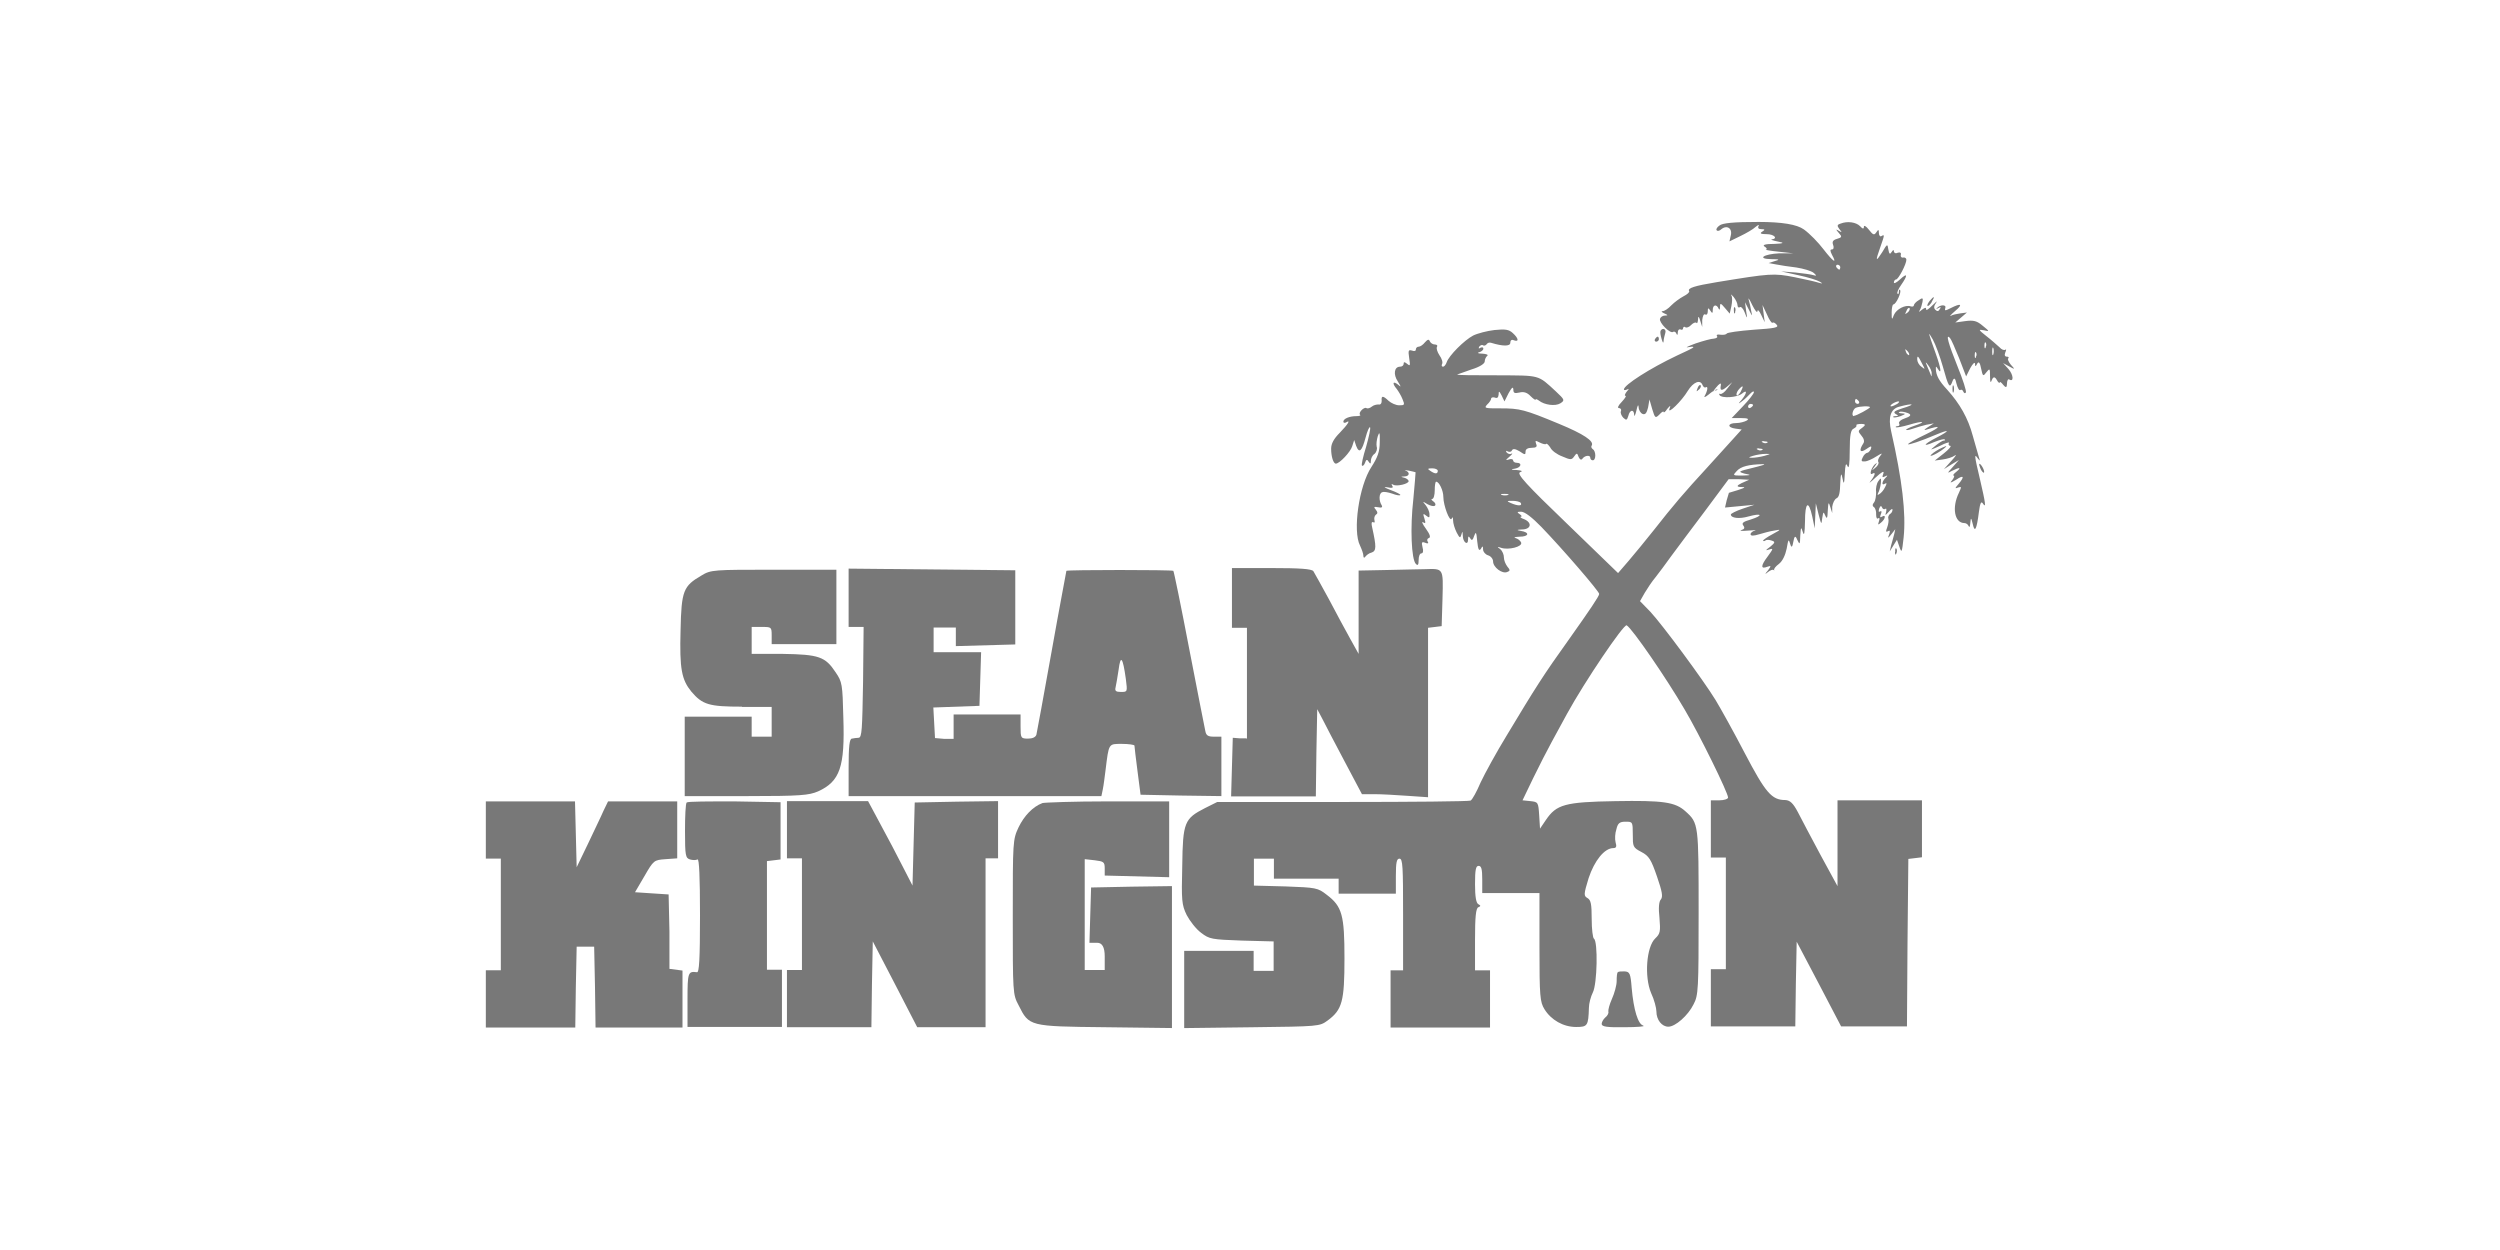 <?xml version="1.0" encoding="UTF-8"?>
<svg id="Layer_2" data-name="Layer 2" xmlns="http://www.w3.org/2000/svg" viewBox="0 0 90 45">
  <defs>
    <style>
      .cls-1 {
        fill: #787878;
      }
    </style>
  </defs>
  <path class="cls-1" d="M61.73,14.07s-.03,0-.05.02c0,0,.02,0,.05-.02Z"/>
  <path class="cls-1" d="M72.39,13.13c-.08-.1-.13-.21-.09-.23.03-.04,0-.06-.05-.06-.07,0-.1-.05-.06-.15.04-.09.04-.13,0-.1-.04.03-.13,0-.21-.09-.09-.08-.3-.27-.47-.4-.29-.23-.3-.25-.09-.21.21.05.21.04-.04-.16-.21-.18-.33-.21-.63-.17l-.36.05.21-.18.21-.18-.23.03c-.13.02-.29.05-.35.09-.06.03,0-.04.15-.17.3-.25.22-.3-.15-.11-.2.1-.23.11-.2,0,.05-.13-.18-.13-.3,0-.04.04-.02.04.05,0,.09-.05.11-.04.05.04-.04.08-.09.09-.16.02-.06-.06-.05-.14.03-.25.06-.09,0-.04-.13.09-.13.13-.23.21-.23.14,0-.07-.04-.06-.15.02-.1.09-.13.09-.08.02.04-.06.08-.2.1-.3.03-.15,0-.16-.14-.06-.09.05-.17.14-.17.18,0,.04-.05.06-.11.04-.2-.07-.52.1-.61.31-.07.19-.08.18-.08-.09,0-.15.03-.29.06-.29.1,0,.31-.46.24-.52-.03-.03-.04,0-.04.07s-.03.1-.05.06c-.03-.03.03-.17.13-.31.25-.36.24-.46-.04-.2-.13.12-.22.16-.22.11,0-.06.04-.11.08-.11.08,0,.37-.55.37-.71,0-.05-.05-.09-.11-.08-.06.02-.11-.03-.09-.1.02-.07-.03-.1-.12-.07-.07.04-.13,0-.13-.05,0-.07-.03-.06-.08.02-.06.1-.09.08-.12-.09-.03-.21-.04-.21-.22.1-.24.37-.25.33-.07-.18.16-.45.16-.47.04-.4-.04.03-.09-.02-.09-.11,0-.13-.02-.14-.09-.03-.08.12-.12.1-.27-.09-.1-.13-.18-.17-.18-.11,0,.09-.04.09-.14-.02-.14-.14-.45-.19-.7-.09-.13.04-.13.08-.04.2.1.12.1.13-.02.06-.12-.07-.12-.06,0,.08.12.13.11.16-.07.21-.14.04-.18.1-.14.21.04.1.02.17-.04.17-.07,0-.07.05,0,.19.2.36.04.25-.3-.19-.19-.25-.5-.57-.71-.72q-.37-.27-1.63-.27c-.9,0-1.31.04-1.41.13-.09.06-.13.14-.1.17.03.04.11.02.17-.04.2-.16.4-.03.34.22l-.05.22.39-.19c.21-.1.47-.25.55-.33.1-.08.14-.09.11-.04-.04.08,0,.12.1.12.13,0,.14.02.03.09-.1.06-.06.09.16.09.27,0,.42.16.18.19-.06,0,.04.04.24.08q.35.06-.13.08c-.36,0-.46.04-.36.1.07.04.1.1.04.11-.04,0,.15.04.45.07l.54.06h-.51c-.57.03-.81.2-.28.21.3,0,.31.02.12.07l-.22.07.27.05c.15.03.47.08.73.11.25.04.54.12.63.2q.15.13,0,.08c-.09-.03-.39-.07-.67-.1l-.51-.04.63.14c.34.07.68.18.76.23.12.07.11.08-.03.04-.08-.03-.47-.12-.87-.2-.76-.15-.87-.14-2.82.18-.78.13-1.05.21-.98.32.02.04-.07.12-.21.19-.13.07-.32.21-.43.32-.11.12-.25.21-.31.21-.07,0-.04.04.05.08.14.06.15.08.03.08-.08,0-.16.05-.18.12-.04.13.36.54.47.47.04-.03.1,0,.12.06.03.07.05.05.05-.04,0-.09.05-.13.1-.11.05.03.09,0,.09-.04s.04-.08.08-.04c.04.03.14,0,.21-.08.07-.07.15-.11.19-.08.03.04.05-.02.06-.12,0-.13.03-.12.08.05l.07.22v-.25c.02-.14.05-.23.11-.2.05.03.09-.02.09-.11,0-.13.02-.14.09-.03s.09.11.09-.03c0-.18.14-.21.21-.04.03.06.05.04.05-.05,0-.16.02-.16.18.03l.17.2.06-.27c.03-.15.04-.32,0-.38-.04-.06,0-.04.08.05.08.1.14.23.14.3,0,.06.04.1.08.07.04-.04.13.05.18.19.09.24.1.24.05-.06l-.04-.31.14.27c.13.26.13.26.08.03-.02-.13-.06-.3-.09-.4-.03-.09.04,0,.13.2.1.2.18.3.19.22,0-.07.06-.02.13.13l.13.27-.04-.31-.04-.31.16.34c.08.19.17.32.2.3.03-.03.09,0,.15.07.09.1-.06.13-.83.18-.51.04-.96.1-.97.14-.03.04-.13.05-.22.04-.11-.02-.16,0-.13.05.04.04-.02.08-.11.09-.09,0-.38.08-.65.17-.27.1-.4.16-.29.14.11-.02.2-.03.2,0s-.27.15-.59.3c-.97.46-1.91,1.06-1.91,1.22,0,.03.05.03.12,0,.07-.04.07-.02-.02.08-.06.08-.09.15-.04.15.04,0-.03.1-.14.22-.13.13-.16.22-.1.22s.1.05.07.12c-.02.05.02.16.09.23.11.1.13.09.18-.07.05-.22.2-.25.21-.04,0,.09.04.02.08-.15.04-.19.07-.24.08-.13,0,.11.07.22.14.25.1.04.15-.03.2-.23l.05-.29.1.35c.1.32.11.34.26.19.08-.09.15-.13.15-.09s.06,0,.13-.11c.12-.14.13-.14.08,0-.08.22.44-.28.66-.65.2-.32.45-.42.53-.21.03.07.08.11.12.08.09-.05.06.13-.04.31-.04.07.02.05.13-.04.07-.06.14-.11.19-.14,0,0,.02-.04.08-.11.13-.16.2-.2.18-.09-.04.2.03.21.21.06l.2-.17-.18.23c-.09.13-.21.21-.25.19s-.05,0-.03.04c.08.13.64.09.81-.05.19-.16.19-.03,0,.21-.16.18-.15.18.02.05.1-.07.22-.2.29-.27s.12-.09.12-.04-.18.28-.4.51l-.4.42h.34c.24,0,.3.03.2.09-.07.04-.24.09-.38.09-.31,0-.33.16-.02.2l.22.03-.28.31c-.15.17-.59.65-.97,1.07-.82.89-1.22,1.36-1.91,2.24-.29.37-.7.86-.91,1.11l-.38.44-1.84-1.78c-1.47-1.41-1.82-1.8-1.69-1.85.11-.04.08-.06-.12-.08-.21,0-.23-.03-.06-.05.22-.04.27-.21.06-.21-.07,0-.13-.04-.13-.09,0-.04-.07-.06-.15-.03-.13.04-.13.03.02-.1.1-.09.13-.13.07-.11-.05.04-.13,0-.17-.04-.04-.06-.03-.08.04-.04.05.03.13.02.15-.04.04-.07.13-.05.28.04.19.13.21.13.21,0,0-.08.08-.13.22-.13.16,0,.21-.04.16-.14-.04-.13-.03-.13.13-.05.1.05.21.08.23.05s.09.04.15.13c.05.11.24.25.43.32.3.13.34.13.43,0s.11-.13.16.02c.04.09.09.12.13.07.09-.13.29-.15.29-.04,0,.05.04.09.09.09.12,0,.12-.33,0-.4-.05-.04-.07-.09-.04-.13.1-.16-.3-.42-1.17-.78-1.25-.52-1.42-.56-2.11-.56-.56,0-.61,0-.48-.14.08-.07.14-.17.14-.21s.06-.06.13-.04c.09.04.13,0,.14-.11,0-.14.02-.13.11.04l.1.21.15-.3c.12-.21.16-.24.17-.13,0,.13.04.15.22.11.15-.04.28,0,.4.13.1.1.18.15.18.13,0-.04.05-.02.12.03.2.16.59.21.77.1.17-.11.16-.13-.16-.43-.66-.61-.55-.57-2.12-.58-.8,0-1.44,0-1.43-.03.02,0,.24-.09.51-.18.3-.09.48-.21.48-.29,0-.07.04-.16.09-.2.05-.04-.03-.07-.18-.08-.15,0-.2-.03-.11-.05.08-.02.15-.08.15-.13,0-.05-.04-.06-.11-.03-.06.04-.07.03-.04-.04.04-.05.1-.08.14-.05s.1,0,.13-.04c.03-.05.1-.07.16-.05.42.13.69.13.69,0,0-.09.05-.13.13-.09.19.07.17-.07-.04-.26-.14-.13-.27-.15-.66-.11-.26.03-.61.12-.77.2-.32.17-.87.72-.95.96-.03.09-.09.16-.13.16-.05,0-.06-.04-.04-.09.04-.05,0-.2-.09-.32-.08-.12-.12-.26-.09-.3.03-.05,0-.09-.08-.09-.07,0-.15-.05-.18-.12-.03-.08-.08-.06-.17.04-.07.09-.17.16-.23.16-.05,0-.1.04-.1.1s-.06.07-.14.04c-.13-.04-.14,0-.1.27.04.27.04.3-.07.21-.1-.08-.13-.08-.13,0,0,.05-.05.1-.13.1-.21,0-.25.28-.08.53.13.21.13.22,0,.11-.18-.14-.21-.04-.04.16.06.08.16.24.21.37.09.21.07.22-.12.22-.12,0-.29-.08-.38-.16-.21-.2-.27-.19-.25,0,0,.09-.04.15-.12.13-.06,0-.17.02-.24.08-.06.05-.15.08-.19.05-.09-.05-.3.17-.23.24.04.03-.03.05-.13.05-.25,0-.47.09-.47.2,0,.04.04.05.09.03.19-.12.08.06-.22.37-.21.21-.31.39-.31.57,0,.29.08.54.17.54.13,0,.53-.42.59-.63l.07-.22.07.21c.11.29.21.19.34-.3.06-.23.13-.39.16-.37.03.03-.04.34-.14.7-.11.35-.18.66-.15.68.03.03.08-.02.11-.1.04-.13.08-.13.13-.04.06.09.08.08.08-.03,0-.08.05-.2.13-.25.07-.06.11-.18.08-.26-.02-.09,0-.25.04-.38.06-.18.08-.13.07.22,0,.34-.08.55-.3.89-.45.68-.68,2.31-.41,2.83.06.13.12.29.12.36,0,.08.03.1.07.04.04-.05.13-.13.23-.15.17-.06.17-.21.02-.89-.04-.16-.03-.23.04-.2.04.03.06,0,.04-.07s0-.16.05-.2c.07-.04.07-.09,0-.18-.09-.1-.07-.12.08-.09.13.03.17,0,.13-.07-.11-.17-.1-.44.02-.47.05-.03.21,0,.36.05.13.05.27.08.29.05.02-.02-.13-.1-.35-.18-.21-.08-.28-.13-.13-.1.19.04.24.02.19-.05-.04-.07-.03-.08.04-.04.12.07.55-.03.55-.13,0-.04-.07-.1-.15-.12-.15-.04-.15-.04,0-.05.18,0,.21-.15.04-.21-.06-.02-.02-.02.11,0,.13.03.23.05.25.06,0,.02-.03.45-.08.96-.12,1.04-.07,2.18.09,2.34.07.07.1.04.1-.14,0-.13.04-.24.1-.24.06,0,.08-.09.04-.22-.04-.18-.03-.21.1-.16.09.04.13.02.09-.04-.04-.05-.02-.12.04-.13.07-.03.04-.13-.11-.34-.12-.16-.16-.27-.1-.23.09.06.1.03.05-.13-.06-.18-.05-.2.06-.11.11.09.13.08.12-.05,0-.1-.07-.24-.14-.33-.12-.14-.11-.14.07-.03.11.06.23.09.27.05.04-.04,0-.11-.06-.15-.07-.05-.09-.09-.04-.09.05,0,.09-.14.09-.31,0-.17.02-.31.05-.31.11,0,.26.32.26.55,0,.3.23.92.3.78.03-.08.05-.05.05.06,0,.11.06.3.13.44.11.21.13.21.17.07.04-.13.04-.13.05.04,0,.24.19.38.19.14,0-.13.02-.13.08-.04.05.09.09.07.14-.09.06-.17.08-.14.11.2.03.28.06.36.13.27.06-.12.08-.11.08.02,0,.08.08.18.18.21.1.03.18.13.18.22,0,.21.33.46.51.38.11-.04.11-.07,0-.2-.06-.08-.12-.22-.12-.32,0-.1-.05-.23-.13-.3-.12-.09-.12-.1.03-.05.26.09.78-.04.72-.19-.03-.07-.12-.14-.2-.16-.09-.03-.02-.04.14-.05.35,0,.38-.16.04-.21q-.23-.04.04-.05c.34,0,.39-.24.09-.37-.12-.04-.16-.08-.12-.09.05,0,.03-.04-.04-.09-.11-.07-.1-.09.05-.09.13,0,.4.21.73.55.79.82,2.08,2.32,2.08,2.41,0,.08-.34.58-1.07,1.61-.94,1.31-1.24,1.79-2.25,3.47-.38.62-.8,1.39-.95,1.71-.14.33-.3.62-.36.65-.05.03-2.12.05-4.6.05h-4.52l-.44.22c-.74.38-.8.5-.82,2.08-.03,1.25-.02,1.4.16,1.77.11.21.34.51.52.64.3.23.38.24,1.47.28l1.14.03v1.06h-.72v-.72h-2.5v2.78l2.44-.03c2.41-.03,2.43-.03,2.72-.24.53-.39.61-.69.61-2.24s-.08-1.87-.64-2.29c-.32-.25-.38-.26-1.48-.3l-1.14-.03v-.97h.72v.72h2.33v.54h2.06v-.63c0-.5.03-.63.13-.63.12,0,.13.29.13,2.01v2.01h-.45v2.06h3.58v-2.06h-.54v-1.11c0-.8.03-1.13.12-1.16.09-.04.09-.06,0-.11-.08-.04-.12-.27-.12-.72,0-.53.03-.66.13-.66s.13.12.13.49v.49h2.06v1.94c0,1.79.02,1.98.18,2.24.24.39.68.64,1.14.64.41,0,.44-.04.46-.69,0-.16.07-.41.14-.55.16-.3.19-1.85.04-1.94-.04-.03-.08-.34-.08-.71,0-.54-.03-.68-.15-.75-.14-.08-.14-.13.04-.72.21-.63.57-1.08.89-1.08.1,0,.13-.05.08-.21-.03-.12-.02-.32.03-.47.05-.22.12-.27.33-.27.25,0,.26,0,.26.46,0,.43,0,.47.31.63.27.14.35.27.56.88.19.55.22.73.14.83-.07.07-.09.31-.05.66.04.49.03.57-.15.74-.32.3-.4,1.38-.15,1.97.11.23.19.54.19.66,0,.31.2.55.43.55.25,0,.71-.4.91-.81.17-.32.18-.54.18-3.3,0-3.17,0-3.22-.47-3.64-.37-.34-.81-.4-2.53-.37-1.82.03-2.12.12-2.5.68l-.21.31-.03-.48c-.03-.47-.04-.48-.31-.51l-.29-.03.38-.79c.21-.43.51-1.02.67-1.31.16-.3.41-.75.55-1.01.64-1.17,2.05-3.25,2.15-3.19.21.13,1.42,1.89,2.08,3.02.54.91,1.57,3.01,1.57,3.18,0,.05-.14.1-.31.1h-.31v2.06h.54v4.02h-.54v2.06h3.04l.02-1.53.03-1.52.8,1.52.8,1.53h2.37l.02-3.02.03-3.01.25-.03.24-.03v-2.05h-3.04v3.09l-.61-1.12c-.33-.62-.7-1.31-.82-1.55-.17-.32-.28-.42-.45-.43-.49,0-.71-.26-1.46-1.69-.4-.77-.88-1.63-1.05-1.91-.44-.72-1.92-2.72-2.35-3.18l-.37-.38.17-.3c.09-.15.26-.41.38-.55.12-.15.38-.5.58-.78.21-.28.75-1.01,1.22-1.63l.84-1.13h.37s.37.02.37.02l-.27.12q-.27.13-.04.14c.2,0,.18.02-.09.11-.17.05-.32.1-.33.1,0,0-.04.13-.08.27l-.06.26.53-.05.53-.05-.42.14c-.24.08-.43.18-.43.21,0,.13.3.17.64.07.47-.13.55-.04.08.11-.28.08-.34.13-.27.22.06.08.04.13-.07.16-.09.03.02.04.24.02.22-.02.33-.02.25,0-.09.02-.16.08-.16.13q0,.1.32,0c.14-.04.38-.11.53-.13.26-.05.25-.04-.06.13-.19.1-.34.21-.34.23s.04.03.08,0c.04-.04.15-.03.23,0,.13.04.13.07-.05.22-.18.13-.19.15-.04.1.16-.05.15-.03-.06.26-.25.33-.25.46,0,.36.13-.04.14-.04.02.13-.13.15-.12.16,0,.06.08-.06.17-.1.2-.07.04.03.04.02.02,0-.02-.04.05-.13.17-.22.13-.1.23-.31.28-.55.06-.35.07-.36.13-.16q.06.21.11-.09t.13-.09c.1.21.11.21.12-.13.02-.31.03-.33.09-.13.05.16.07.06.08-.38,0-.7.13-.78.26-.18l.09.43.02-.45.02-.45.1.4c.1.38.1.38.13.13.04-.23.04-.25.11-.09.06.14.08.1.09-.18.02-.31.03-.33.09-.13l.07.22v-.23c.02-.13.08-.26.15-.3.1-.04.13-.2.14-.56q.02-.5.08-.16.06.36.08-.13c.02-.37.04-.45.1-.31.05.12.08-.06.08-.56,0-.57.04-.75.14-.79.07-.04.12-.08.1-.12-.02-.03.06-.05.19-.05q.21,0,.03.13c-.17.12-.17.13-.04.29.09.1.12.21.07.28-.17.26-.12.36.1.21.19-.13.21-.13.17,0-.04.07-.09.13-.13.13-.04,0-.12.07-.16.16-.07.13-.05.16.07.15.09,0,.28-.09.42-.18.21-.13.23-.13.14-.02-.07.08-.1.18-.07.22.03.05-.02.14-.11.21-.14.12-.14.11-.02-.05.1-.14.1-.15,0-.07-.13.13-.21.41-.08.33.13-.08.09.07-.07.27-.09.11,0,.04.18-.13.23-.21.32-.26.28-.14-.05.13-.04.15.06.1.1-.05.11-.04.02.05-.14.14-.15.3-.02.21.07-.04.07,0,0,.13-.05.11-.14.21-.21.25-.06.04-.07.03-.04-.04.04-.06.08-.21.1-.35.02-.21,0-.21-.09-.08-.06.08-.1.26-.08.39,0,.13-.02.3-.07.37-.07.08-.07.14,0,.18.04.04.08.15.07.26,0,.12.03.17.07.14.05-.04.07,0,.03.11-.04.13-.04.14.08.04.16-.13.18-.31.03-.21-.07.04-.08.02-.04-.09.04-.09.03-.13-.03-.1-.05.04-.06,0-.03-.1.04-.1.07-.12.1-.05.02.06.07.09.12.06.04-.04.05.02.03.11-.04.14-.04.14.09,0,.08-.1.14-.13.14-.08,0,.06-.04.13-.1.16-.04.04-.07.11-.05.16.02.06,0,.2-.04.31-.06.15-.05.19.03.14.07-.04.08,0,.04.11-.06.16-.05.16.08,0l.14-.18-.04.18c-.03.1-.07.28-.11.4l-.05.22.13-.21.13-.21.09.26c.08.23.09.2.15-.34.09-.87-.05-2.07-.45-3.83q-.17-.76.29-.88c.52-.14.62-.09.11.06-.27.09-.34.13-.24.2.11.06.11.08,0,.08-.07,0-.11.02-.08.04s.14,0,.26-.04c.19-.08.2-.09.04-.1-.1,0-.13-.04-.08-.05.05-.03.19,0,.3.04q.21.08-.08.18c-.16.05-.27.14-.23.2.03.04,0,.09-.05.09s-.09.02-.07.04c.03.02.24-.02.48-.09.5-.15.66-.12.18.04-.18.06-.3.13-.29.14.02.03.13,0,.25-.04.12-.04.34-.11.48-.14l.27-.05-.22.14c-.13.08-.15.12-.06.09.56-.18.55-.11,0,.16-.36.17-.65.33-.65.36,0,.04.46-.11,1-.34.5-.21.53-.16.05.09-.51.26-.56.37-.1.17.18-.07.34-.12.37-.09.03.03,0,.04-.04.04s-.18.09-.3.19c-.21.17-.21.17.17,0,.21-.11.36-.15.32-.1-.03.05,0,.1.05.1.05,0-.04.12-.23.27l-.33.26.29-.04c.15-.02.35-.08.43-.14.08-.06.04.02-.12.19l-.27.3.27-.17.27-.16-.22.25c-.21.23-.21.24-.03.14.28-.14.36-.13.15.04-.09.07-.13.13-.09.13s.02.07-.04.15c-.11.13-.09.13.13,0,.28-.19.31-.11.09.15-.14.16-.14.18-.02.13.13-.04.13-.03.03.19-.26.53-.16,1.09.2,1.09.06,0,.13.05.15.11.03.06.05.02.06-.11.02-.21.03-.21.09.04.07.32.14.2.22-.44.04-.31.08-.4.14-.31.13.2.1,0-.1-.86-.21-.88-.21-.95-.08-.76.08.11.09.1.04-.04-.03-.1-.13-.45-.22-.77-.17-.64-.47-1.16-.92-1.66-.3-.32-.4-.52-.41-.74,0-.12,0-.12.08,0,.13.21.11-.02-.08-.55-.29-.81-.3-.85-.11-.52.1.18.26.62.36.97.21.76.25.81.35.53q.08-.21.14.08c.04.16.1.27.14.24s.09,0,.11.06c.03.06.06.07.09.03.03-.05-.11-.47-.3-.94-.33-.82-.44-1.21-.27-1.02.04.04.19.38.33.73l.25.65.15-.3c.09-.16.16-.23.17-.16,0,.11.02.12.08,0,.05-.09.1-.04.14.18.06.28.07.29.19.13.12-.15.13-.14.13.14,0,.23.02.27.07.13q.07-.17.17,0c.05.1.11.14.11.1,0-.05.06,0,.13.09q.13.16.13-.04c0-.12.04-.19.08-.16.18.11.15-.18-.03-.38l-.19-.21.22.12c.21.12.22.11.06-.06ZM62.67,14.1c-.06.1-.13.16-.15.13s0-.11.06-.19c.16-.19.21-.17.09.05ZM51.49,16.95c-.11-.07-.1-.09.07-.09.11,0,.2.04.2.09,0,.12-.1.12-.27,0ZM54.06,17.82c-.06-.03-.02-.04.11-.04s.17.02.12.04c-.06.02-.17.02-.22,0ZM54.39,18.11c-.16-.07-.15-.08.06-.08.13,0,.27.03.3.08.06.11-.11.11-.36,0ZM63.51,15.89c.1,0,.15.02.12.04-.03.03-.11.04-.17,0-.07-.03-.04-.05.05-.05ZM63.33,16.15c.1,0,.15.02.12.04-.03.03-.11.04-.17,0-.07-.03-.04-.05.05-.05ZM63.02,14.54c.05,0,.09.02.09.04,0,.03-.04.07-.09.1-.04.03-.09,0-.09-.04,0-.05.04-.1.09-.1ZM63.11,16.84c-.54.13-.55.14-.31.21.26.05.25.06-.08.07-.34,0-.35,0-.2-.16.15-.17.44-.24.95-.25.13,0-.04.05-.36.13ZM63.52,16.41c-.14.04-.35.07-.45.07-.14,0-.13-.02.04-.07.13-.04.32-.07.45-.07.2,0,.2,0-.04.07ZM66.21,9.71s-.07-.04-.1-.09c-.03-.05,0-.09.04-.09.05,0,.1.04.1.09,0,.04-.02.09-.04.09ZM66.82,14.36s.07.04.1.09c.03.04,0,.09-.04.09-.05,0-.1-.04-.1-.09,0-.05.02-.09.04-.09ZM66.74,14.98c-.1,0-.04-.25.07-.3.14-.06.51-.07.51-.02,0,.04-.49.31-.58.31ZM68.3,14.54c-.07.04-.17.09-.22.09-.04,0-.03-.04.04-.09s.18-.09.22-.09c.05,0,.03.04-.04.09ZM68.73,12.79s-.08-.02-.11-.11c-.05-.13-.04-.13.04-.05.06.06.09.13.06.16ZM68.67,11.25c-.09.08-.1.07-.04-.05.03-.09.08-.13.11-.11.03.03,0,.1-.06.16ZM69.17,13.2c-.09-.06-.15-.18-.15-.26,0-.16.03-.14.18.16.11.21.11.21-.03.1ZM69.54,13.45c0,.13,0,.13-.05,0-.03-.07-.09-.21-.13-.31q-.08-.18.05,0c.08.1.14.24.13.31ZM71.14,12.85c-.03.07-.05.04-.05-.05,0-.1.02-.15.04-.12.03.03.04.11,0,.17ZM71.49,12.5c-.03.07-.05.04-.05-.05,0-.1.02-.15.04-.12.03.03.04.11,0,.17ZM71.76,12.76c-.03.06-.04.02-.04-.11s.02-.17.04-.12c.02.06.02.17,0,.22Z"/>
  <path class="cls-1" d="M61.84,14.03s0-.03-.07,0c-.02,0-.03.02-.04.02,0,0,.01,0,.01,0,.03.02.07,0,.1-.04Z"/>
  <path class="cls-1" d="M69.54,10.87c.13-.21.09-.23-.07-.04-.06.08-.1.15-.08.18.03.02.09-.04.15-.13Z"/>
  <path class="cls-1" d="M62.46,11.24c.03-.06.02-.14,0-.17-.03-.04-.05.02-.04.12,0,.1.03.13.05.05Z"/>
  <path class="cls-1" d="M59.89,12.28c0-.08.04-.21.06-.29.05-.14-.1-.21-.17-.08-.02.04,0,.17.04.3.04.13.06.16.07.07Z"/>
  <path class="cls-1" d="M59.62,12.3c.05,0,.1-.04.1-.09,0-.05-.02-.09-.04-.09-.03,0-.07.04-.1.09-.03.04,0,.09.04.09Z"/>
  <path class="cls-1" d="M61.16,14.03c.06-.06.09-.13.06-.16-.03-.03-.08.02-.11.11-.05.13-.04.13.04.05Z"/>
  <path class="cls-1" d="M70.29,14c0,.13.02.17.04.11.02-.05.02-.16,0-.22-.03-.05-.04,0-.04.12Z"/>
  <path class="cls-1" d="M70.05,16.06s-.21.08-.36.18c-.14.09-.22.17-.18.17.05,0,.21-.08.36-.18.15-.1.23-.18.18-.17Z"/>
  <path class="cls-1" d="M71.25,16.73s.04.15.09.22.09.09.09.04c0-.05-.04-.15-.09-.22s-.09-.1-.09-.04Z"/>
  <path class="cls-1" d="M68.22,19.87c0,.1.03.13.05.05.03-.06.02-.14,0-.17-.03-.04-.05.02-.04.12Z"/>
  <path class="cls-1" d="M43.97,27.59v-1.07h-.27c-.21,0-.28-.04-.31-.21-.02-.11-.29-1.44-.58-2.96s-.55-2.78-.57-2.8c-.04-.04-3.82-.04-3.85,0,0,.02-.25,1.31-.53,2.89-.28,1.57-.53,2.92-.55,3.01-.03.09-.14.14-.3.14-.26,0-.27-.02-.27-.44v-.43h-2.41v.88h-.33s-.34-.03-.34-.03l-.03-.55-.03-.55.83-.03.83-.03.03-.97.03-.96h-1.71v-.89h.8v.67l1.07-.03,1.07-.03v-2.67l-3-.03-3-.03v2.1h.54l-.02,1.99c-.03,1.7-.04,1.99-.16,2-.07,0-.19.02-.24.03-.09,0-.12.28-.12,1.04v1.03h9.1l.05-.24c.03-.14.07-.46.1-.7.12-.97.1-.94.59-.94.24,0,.44.03.45.06,0,.04.05.46.11.92l.11.85,1.46.03,1.45.02v-1.07ZM40.35,24.91c-.18,0-.22-.04-.19-.16.02-.08.07-.38.11-.64.07-.55.15-.46.26.33.06.47.06.47-.18.47Z"/>
  <path class="cls-1" d="M44.87,26.58h-.24s-.25-.02-.25-.02l-.03,1.05-.03,1.06h3.05l.02-1.57.03-1.57.18.34c.1.2.46.89.8,1.53l.63,1.19h.45c.25,0,.79.03,1.2.06l.73.05v-6.1l.25-.03.24-.03.03-.99c.03-1.12.04-1.08-.65-1.06-.2,0-.81.02-1.36.03l-1.01.02v3l-.3-.54c-.17-.3-.51-.94-.77-1.43-.27-.49-.52-.95-.56-1.01-.07-.08-.48-.11-1.51-.11h-1.42v2.15h.54v4Z"/>
  <path class="cls-1" d="M26.71,25.45h1.07v1.07h-.72v-.72h-2.41v2.86h2.22c1.96,0,2.25-.03,2.58-.17.79-.36.97-.88.91-2.66-.03-1.2-.04-1.28-.28-1.63-.37-.56-.6-.64-1.9-.66h-1.12v-.97h.36c.35,0,.36,0,.36.31v.31h2.33v-2.68h-2.25c-2.17,0-2.27,0-2.61.21-.65.38-.72.54-.75,1.97-.04,1.4.04,1.78.39,2.21.4.47.64.54,1.82.54Z"/>
  <path class="cls-1" d="M24.1,34.88v-1.34s-.03-1.34-.03-1.34l-.61-.04-.6-.04.34-.58c.33-.57.34-.58.76-.61l.42-.03v-2.05h-2.49l-.16.33c-.08.19-.34.72-.56,1.19l-.41.85-.03-1.19-.03-1.18h-3.21v2.06h.54v4.02h-.54v2.06h3.22l.02-1.46.03-1.45h.63l.03,1.45.02,1.46h3.13v-2.05l-.23-.03-.23-.03Z"/>
  <path class="cls-1" d="M27.61,34.93v-3.93l.25-.03.24-.03v-2.06l-1.66-.03c-.91,0-1.68,0-1.72.04-.04.04-.06.5-.06,1.03,0,.89.02.97.18,1.02.1.03.21.03.27,0,.06-.04.09.64.09,2.01,0,1.6-.03,2.07-.11,2.05-.32-.04-.34,0-.34.99v.98h3.4v-2.06h-.54Z"/>
  <path class="cls-1" d="M32.93,28.89l-.04,1.49-.04,1.5-.35-.68c-.19-.38-.55-1.06-.8-1.52l-.45-.84h-2.92v2.06h.54v4.02h-.54v2.06h3.04l.02-1.54.03-1.55.8,1.54.8,1.55h2.46v-6.08h.45v-2.06l-1.49.02-1.5.03Z"/>
  <path class="cls-1" d="M39.28,31.93l-.03,1-.03,1.01h.28q.27,0,.27.49v.49h-.72v-3.99l.36.04c.32.04.36.06.36.29v.26l1.16.03,1.16.03v-2.73h-2.21c-1.23,0-2.28.04-2.35.06-.35.13-.66.46-.86.87-.21.45-.21.5-.21,3.23s0,2.79.21,3.18c.38.76.38.76,3.11.79l2.41.03v-5.11l-1.45.02-1.46.03Z"/>
  <path class="cls-1" d="M59.16,36.92c-.19-.04-.35-.56-.42-1.36-.04-.52-.07-.58-.26-.59-.11,0-.21,0-.24.03-.03.03-.04.17-.04.32s-.08.44-.17.64-.14.4-.13.46c.02.05-.03.15-.11.21-.07.06-.13.17-.13.23,0,.1.18.13.83.12.45,0,.75-.03.67-.05Z"/>
</svg>